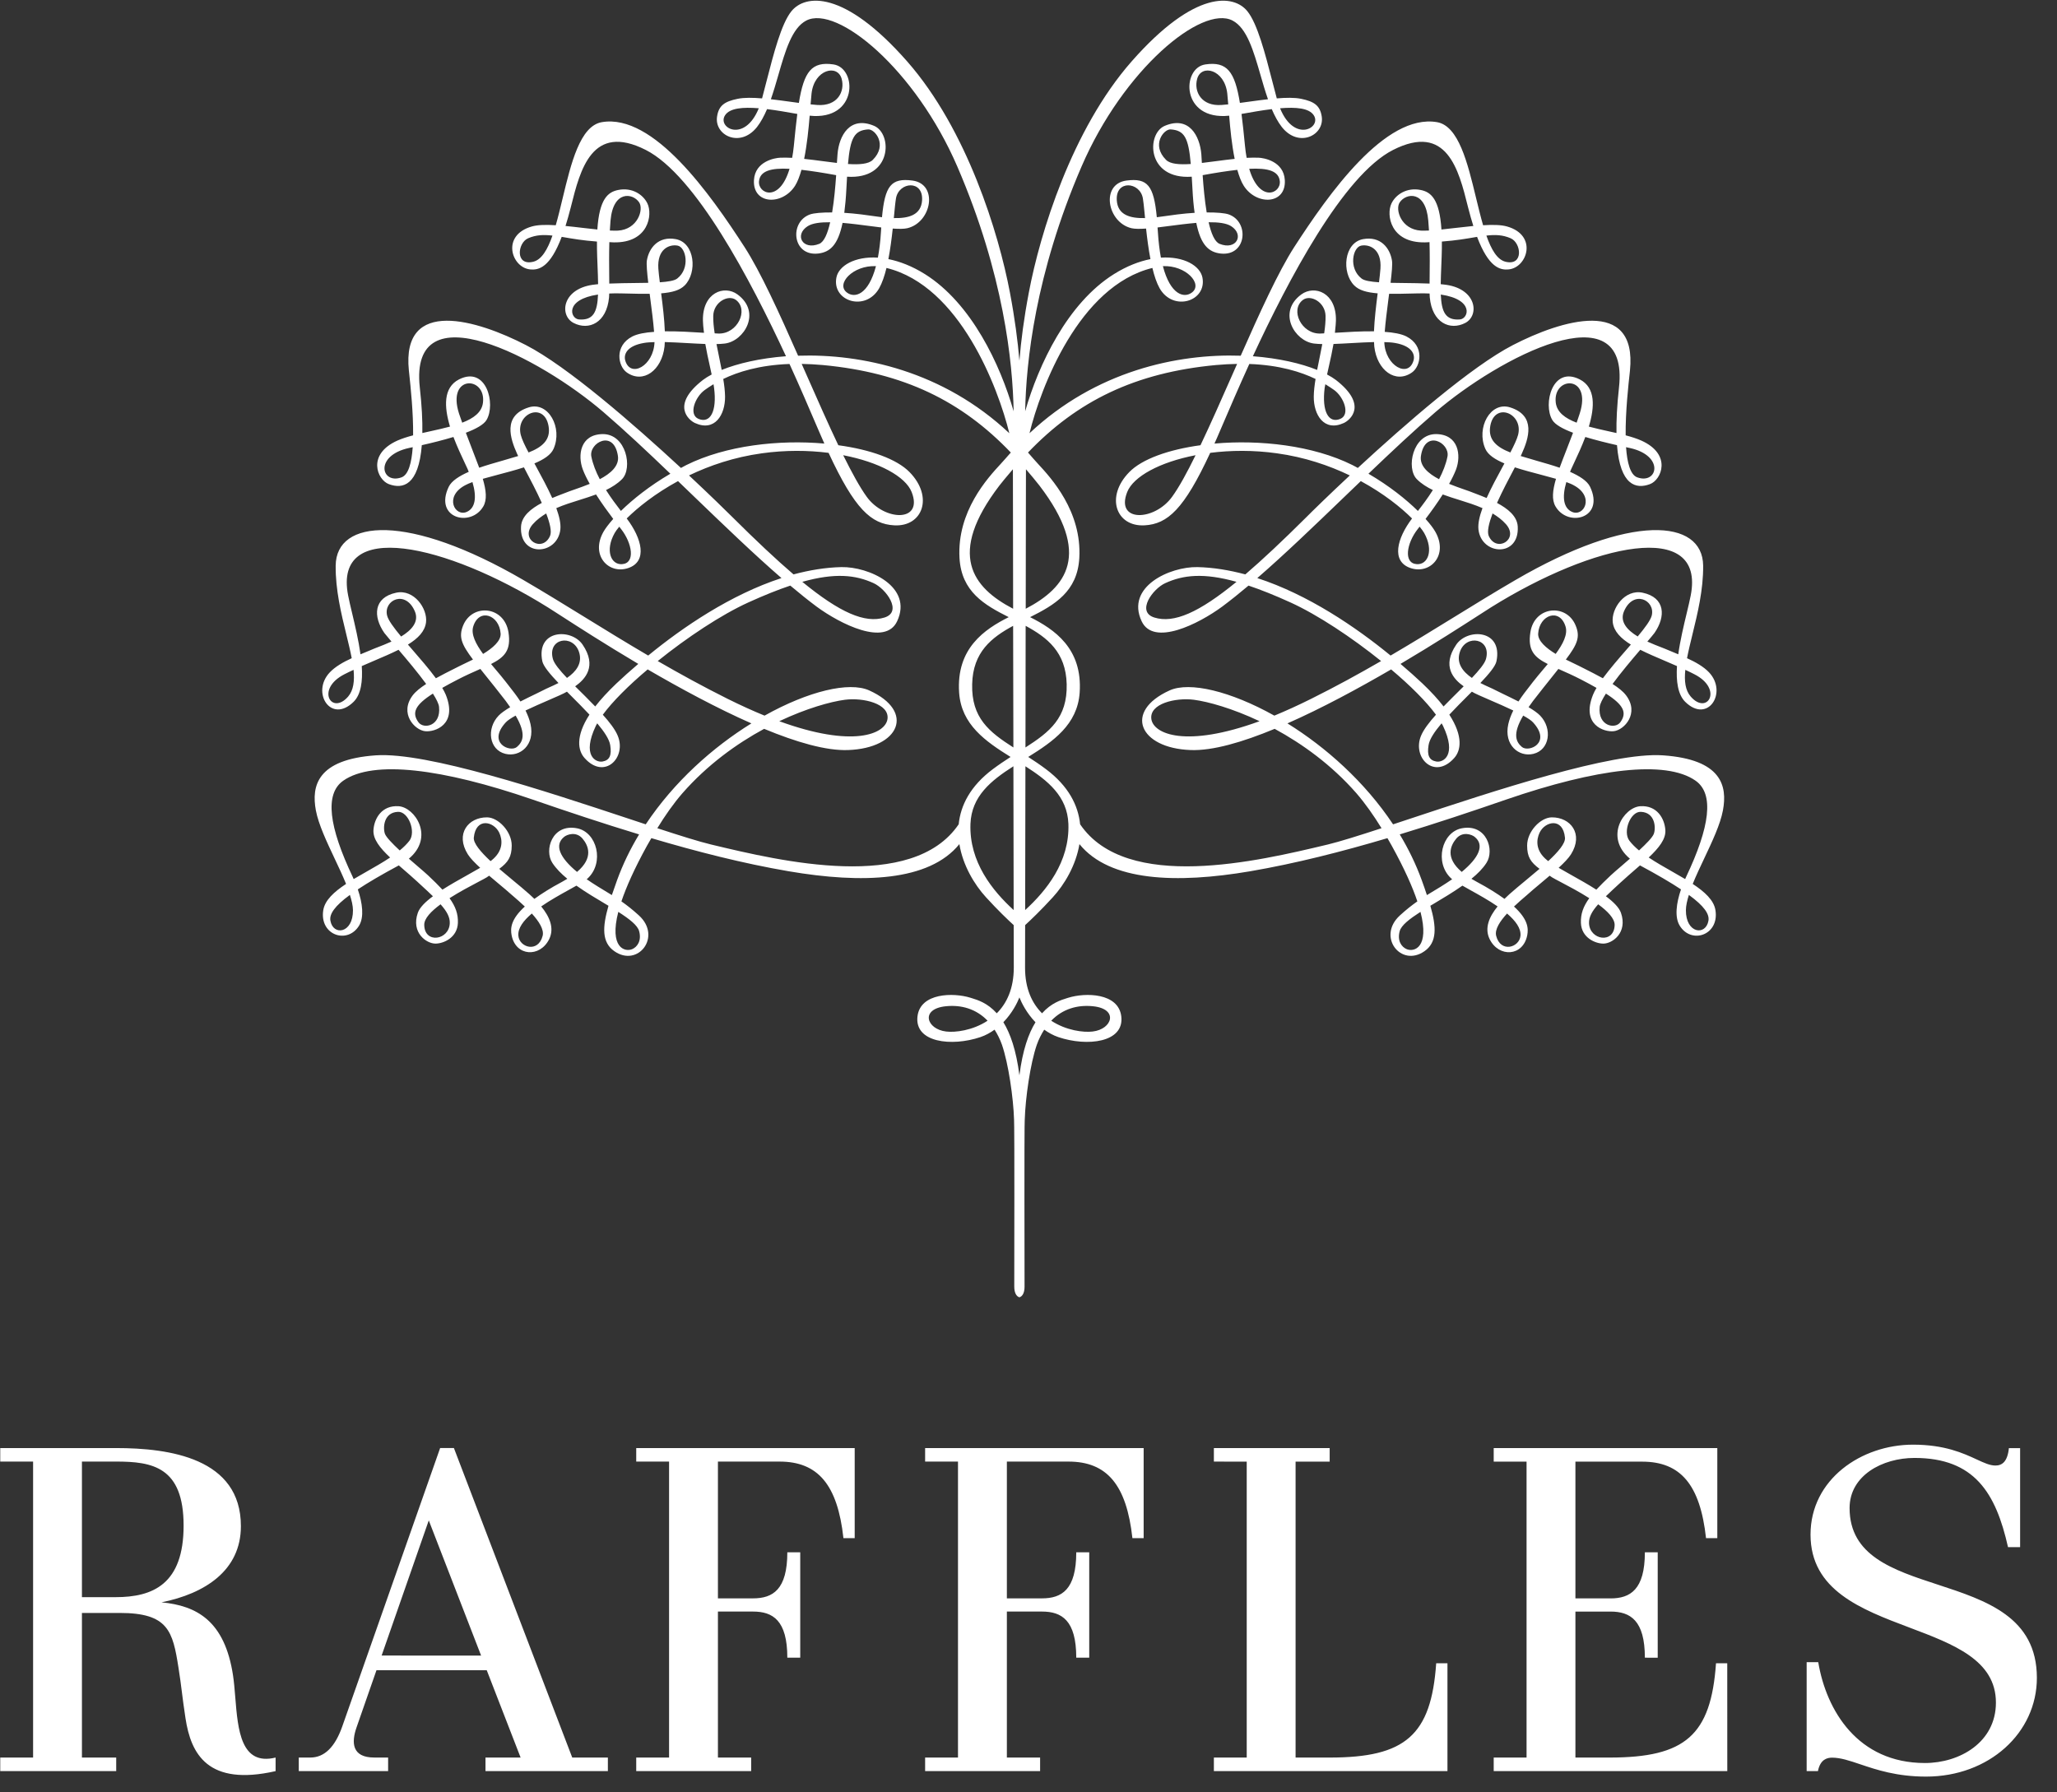 <svg width="101" height="88" viewBox="0 0 101 88" fill="none" xmlns="http://www.w3.org/2000/svg">
<rect x="0" y="0" width="101" height="88" fill="#333333" stroke="none"/>
<path fill-rule="evenodd" clip-rule="evenodd" d="M82.742 43.164C82.756 43.135 82.769 43.101 82.785 43.067C83.958 40.598 84.178 38.979 83.25 38.331C81.777 37.305 78.379 37.74 73.969 39.255C72.269 39.843 70.509 40.43 68.728 40.971C69.156 41.682 69.526 42.438 69.811 43.226C69.903 43.48 69.988 43.72 70.062 43.951L70.23 43.849C70.391 43.751 70.563 43.646 70.755 43.53C70.949 43.409 71.132 43.289 71.303 43.171C71.297 43.166 71.29 43.161 71.283 43.157C71.271 43.149 71.26 43.141 71.253 43.132C70.416 42.353 70.794 40.863 71.768 40.672C72.998 40.43 73.398 41.748 72.984 42.373C72.807 42.647 72.551 42.906 72.249 43.15C72.265 43.159 72.28 43.168 72.296 43.178C72.364 43.218 72.431 43.259 72.508 43.299C73.082 43.605 73.525 43.887 73.871 44.137C73.927 44.08 73.986 44.025 74.046 43.97C74.069 43.948 74.092 43.926 74.115 43.905C74.348 43.698 74.624 43.47 74.91 43.233C75.137 43.045 75.37 42.853 75.592 42.662C75.155 42.336 74.983 42.073 74.983 41.52C74.98 40.83 75.638 40.14 76.192 40.134C77.113 40.126 77.769 40.944 77.135 41.951C77.018 42.136 76.797 42.367 76.531 42.611C76.719 42.722 76.93 42.84 77.151 42.964C77.554 43.189 77.989 43.433 78.381 43.684C78.578 43.474 78.81 43.243 79.088 42.983C79.195 42.882 79.391 42.713 79.624 42.514C79.751 42.404 79.889 42.285 80.029 42.163C78.76 41.103 79.729 39.641 80.538 39.587C81.353 39.534 81.729 40.178 81.77 40.756C81.801 41.202 81.452 41.634 80.953 42.106C81.318 42.349 81.72 42.578 82.117 42.803C82.329 42.924 82.54 43.044 82.742 43.164ZM82.779 44.693C82.771 45.843 83.759 45.96 83.886 45.206C83.941 44.883 83.672 44.487 82.925 43.942C82.841 44.212 82.779 44.472 82.779 44.693ZM80.006 41.283C80.133 41.448 80.293 41.606 80.477 41.759C80.836 41.428 81.141 41.116 81.203 40.944C81.309 40.667 81.283 39.891 80.566 39.863C80.056 39.839 79.666 40.841 80.006 41.283ZM78.022 45.331C78.049 46.163 79.261 46.36 79.28 45.417C79.283 45.099 78.934 44.742 78.472 44.403C78.165 44.748 78.011 45.032 78.022 45.331ZM76.01 42.274C76.014 42.277 76.017 42.279 76.02 42.282C76.511 41.826 76.868 41.407 76.841 41.132C76.743 40.118 75.858 40.326 75.594 40.888C75.433 41.234 75.377 41.77 75.971 42.245C75.983 42.254 75.997 42.264 76.01 42.274ZM73.463 45.952C73.68 46.801 74.604 46.53 74.657 45.947C74.688 45.578 74.408 45.209 73.997 44.856C73.654 45.231 73.382 45.638 73.463 45.952ZM71.505 41.175C71.216 41.521 70.953 42.117 71.772 42.813C72.622 42.111 72.906 41.49 72.403 41.089C72.269 40.98 71.82 40.807 71.505 41.175ZM68.725 45.725C68.597 46.2 68.82 46.502 69.072 46.607C69.437 46.757 70.201 46.53 69.747 44.775C69.211 45.12 68.803 45.432 68.725 45.725ZM56.533 35.314C56.644 36.038 58.21 36.739 61.846 35.413C60.508 34.78 59.321 34.452 58.621 34.36C57.721 34.245 56.419 34.549 56.533 35.314ZM56.676 30.321C57.641 30.623 58.876 30.073 60.713 28.569C59.099 28.117 58.095 28.231 57.219 28.632C56.599 28.912 55.779 30.038 56.676 30.321ZM57.55 24.395C57.897 23.917 58.288 23.198 58.703 22.352C56.951 22.689 55.65 23.394 55.346 24.161C54.752 25.664 56.685 25.591 57.55 24.395ZM65.112 41.487L65.204 41.465C65.783 41.325 66.709 41.035 67.834 40.667C67.453 40.047 67.033 39.45 66.601 38.95C65.375 37.55 63.935 36.518 62.587 35.788C61.004 36.444 59.543 36.87 58.462 36.829C55.934 36.739 55.149 34.931 57.432 33.899C58.415 33.458 60.42 33.937 62.571 35.139C63.127 34.909 63.727 34.639 64.373 34.316C65.598 33.708 66.731 33.084 67.813 32.459C66.376 31.303 64.702 30.191 63.363 29.581C62.585 29.227 61.908 28.957 61.303 28.754C60.858 29.13 60.422 29.478 60.014 29.783C58.838 30.648 56.637 31.747 56.055 30.504C55.261 28.806 57.448 27.818 58.796 27.846C59.581 27.863 60.368 27.997 61.147 28.204C62.005 27.468 62.984 26.546 64.123 25.414C64.444 25.091 65.238 24.314 66.276 23.345C65.258 22.855 64.058 22.446 62.694 22.258C61.547 22.097 60.429 22.108 59.422 22.236C58.138 25.004 57.331 25.732 56.201 25.795C54.804 25.875 54.257 24.397 55.448 23.181C56.072 22.541 57.377 22.075 58.944 21.862C59.439 20.824 59.966 19.63 60.499 18.421C60.58 18.237 60.661 18.053 60.743 17.869C60.413 17.874 60.075 17.891 59.709 17.924C55.72 18.297 52.887 19.699 50.475 22.221C50.491 22.238 50.507 22.256 50.522 22.273C50.598 22.358 50.672 22.442 50.747 22.531C50.798 22.593 50.871 22.672 50.96 22.768C51.617 23.478 53.122 25.108 52.995 27.398C52.901 29.057 51.771 29.704 50.578 30.303C51.758 30.898 53.164 31.829 53.012 34.014C52.901 35.583 51.715 36.402 50.486 37.168C50.772 37.352 51.06 37.545 51.356 37.767C52.47 38.6 52.94 39.549 53.035 40.475C55.311 43.825 61.801 42.277 65.112 41.487ZM50.337 44.188L50.336 44.686C51.36 43.751 52.527 42.331 52.459 40.453C52.407 39.095 51.446 38.327 50.349 37.626C50.344 40.098 50.34 42.418 50.337 44.188ZM50.351 36.702C51.534 35.943 52.414 35.254 52.375 33.595C52.337 32.017 51.418 31.303 50.36 30.73C50.358 32.314 50.356 33.995 50.353 35.656L50.351 36.702ZM50.408 23.08L50.375 23.042C50.373 23.643 50.372 24.542 50.37 25.645C50.369 26.855 50.366 28.311 50.364 29.891C52.37 28.845 53.612 27.212 51.039 23.844C50.83 23.576 50.621 23.33 50.408 23.08ZM54.835 9.833C54.878 10.563 55.501 10.726 56.223 10.708C56.213 10.608 56.204 10.513 56.195 10.422C56.166 10.127 56.142 9.886 56.115 9.734C55.967 8.923 54.772 8.821 54.835 9.833ZM57.256 7.852C57.461 8.056 57.908 8.089 58.468 8.053C58.355 6.758 58.156 6.399 57.477 6.354C57.148 6.333 56.51 7.111 57.256 7.852ZM60.247 5.13C60.267 5.128 60.287 5.126 60.307 5.124C60.304 5.094 60.302 5.064 60.299 5.035C60.285 4.867 60.273 4.714 60.26 4.592C60.129 3.407 58.985 3.133 58.782 3.87C58.609 4.491 58.985 5.229 59.984 5.154C60.068 5.148 60.157 5.139 60.247 5.13ZM60.52 1.01C59.015 0.227 55.164 3.396 53.1 8.187C50.819 13.477 50.383 17.804 50.336 20.195C50.992 17.905 52.412 14.889 54.693 13.461C55.33 13.062 55.937 12.832 56.487 12.723C56.393 12.229 56.324 11.704 56.273 11.223C55.978 11.243 55.73 11.244 55.563 11.207C54.361 10.927 54.029 9.041 55.304 8.866C56.355 8.726 56.653 9.125 56.8 10.666C57.003 10.642 57.204 10.613 57.393 10.586C57.541 10.565 57.681 10.544 57.81 10.529C58.104 10.492 58.388 10.467 58.657 10.45C58.608 10.113 58.573 9.725 58.55 9.27C58.544 9.137 58.536 9.011 58.528 8.89C58.523 8.817 58.519 8.746 58.515 8.676C56.289 8.828 56.282 6.562 57.189 6.18C58.382 5.673 58.91 6.671 58.986 7.568C58.988 7.614 58.992 7.669 58.996 7.73C59.001 7.81 59.007 7.901 59.013 8.001C59.243 7.975 59.482 7.943 59.725 7.911C60.022 7.872 60.325 7.832 60.623 7.801C60.483 7.116 60.406 6.342 60.353 5.68C57.976 5.933 58.005 3.33 59.186 3.163C60.248 3.008 60.631 3.513 60.88 5.053C61.026 5.034 61.175 5.014 61.325 4.993C61.635 4.951 61.951 4.907 62.259 4.873C62.122 4.485 62.003 4.073 61.886 3.667C61.548 2.498 61.224 1.376 60.52 1.01ZM50.054 52.8C50.212 51.562 50.502 50.743 50.843 50.196C50.413 49.749 50.166 49.258 50.054 48.976C49.942 49.258 49.695 49.749 49.266 50.193C49.605 50.743 49.897 51.562 50.054 52.8ZM53.65 50.65C54.617 50.538 54.94 49.539 53.667 49.409C52.909 49.331 52.18 49.535 51.616 50.119C52.349 50.602 53.205 50.705 53.65 50.65ZM46.442 49.409C45.167 49.539 45.491 50.538 46.456 50.65C46.898 50.705 47.758 50.602 48.491 50.119C47.928 49.535 47.196 49.331 46.442 49.409ZM39.847 4.592C39.831 4.735 39.815 4.92 39.8 5.124L39.842 5.128C39.938 5.138 40.035 5.147 40.121 5.154C41.123 5.229 41.497 4.491 41.326 3.87C41.123 3.133 39.98 3.407 39.847 4.592ZM42.63 6.354C41.952 6.399 41.751 6.758 41.636 8.053C42.197 8.089 42.646 8.056 42.853 7.852C43.597 7.111 42.959 6.333 42.63 6.354ZM43.994 9.734C43.96 9.932 43.927 10.282 43.887 10.708C44.609 10.726 45.23 10.563 45.275 9.833C45.336 8.821 44.14 8.923 43.994 9.734ZM43.62 12.723C44.169 12.832 44.778 13.062 45.416 13.461C47.696 14.889 49.117 17.905 49.77 20.195C49.727 17.806 49.289 13.477 47.009 8.187C44.943 3.396 41.093 0.227 39.587 1.01C38.883 1.377 38.557 2.505 38.219 3.678C38.103 4.081 37.985 4.488 37.85 4.873C38.153 4.907 38.463 4.949 38.768 4.991C38.922 5.013 39.075 5.034 39.225 5.053C39.474 3.513 39.857 3.008 40.921 3.163C42.103 3.33 42.131 5.933 39.756 5.68C39.702 6.342 39.623 7.116 39.484 7.801C39.788 7.833 40.097 7.873 40.399 7.913C40.636 7.945 40.87 7.975 41.093 8.001L41.095 7.967C41.106 7.807 41.115 7.669 41.123 7.568C41.195 6.671 41.724 5.673 42.92 6.18C43.825 6.562 43.82 8.828 41.591 8.676C41.586 8.796 41.578 8.922 41.57 9.054C41.566 9.124 41.562 9.196 41.558 9.27C41.535 9.725 41.499 10.113 41.455 10.45C41.717 10.467 42.002 10.492 42.297 10.529C42.431 10.545 42.577 10.566 42.729 10.588C42.915 10.615 43.11 10.643 43.306 10.666C43.451 9.125 43.752 8.726 44.807 8.866C46.081 9.041 45.748 10.927 44.544 11.207C44.38 11.244 44.132 11.243 43.834 11.223C43.783 11.704 43.715 12.229 43.62 12.723ZM49.759 37.626C48.662 38.327 47.702 39.095 47.65 40.453C47.581 42.331 48.746 43.751 49.771 44.686C49.769 42.865 49.764 40.337 49.759 37.626ZM47.734 33.595C47.693 35.254 48.572 35.943 49.758 36.702C49.755 35.175 49.752 33.609 49.748 32.097C49.747 31.636 49.746 31.179 49.745 30.73C48.689 31.303 47.769 32.014 47.734 33.595ZM49.574 23.231C49.405 23.43 49.235 23.63 49.069 23.844C46.497 27.212 47.74 28.845 49.745 29.891C49.741 28.109 49.739 26.484 49.738 25.192C49.737 24.295 49.736 23.558 49.734 23.042C49.681 23.105 49.628 23.168 49.574 23.231ZM44.763 24.161C44.459 23.394 43.156 22.689 41.401 22.352C41.822 23.198 42.212 23.917 42.558 24.395C43.423 25.591 45.353 25.664 44.763 24.161ZM42.889 28.632C42.01 28.231 41.008 28.117 39.393 28.569C41.229 30.073 42.468 30.623 43.432 30.321C44.327 30.038 43.507 28.912 42.889 28.632ZM41.486 34.36C40.786 34.452 39.601 34.78 38.263 35.413C41.897 36.739 43.463 36.038 43.575 35.314C43.689 34.549 42.387 34.245 41.486 34.36ZM34.994 41.486C38.299 42.276 44.794 43.827 47.072 40.475C47.166 39.549 47.637 38.6 48.749 37.767C49.047 37.545 49.336 37.352 49.62 37.168C48.391 36.402 47.203 35.583 47.094 34.014C46.944 31.829 48.347 30.898 49.529 30.303C48.338 29.704 47.206 29.057 47.112 27.398C46.986 25.107 48.49 23.477 49.146 22.767C49.234 22.671 49.307 22.593 49.358 22.531C49.419 22.459 49.481 22.39 49.543 22.321C49.572 22.288 49.602 22.254 49.632 22.221C47.221 19.699 44.387 18.297 40.397 17.924C40.034 17.891 39.691 17.874 39.363 17.869C39.447 18.059 39.531 18.249 39.615 18.439C40.146 19.642 40.67 20.829 41.162 21.862C42.731 22.075 44.035 22.541 44.659 23.181C45.851 24.397 45.301 25.875 43.905 25.795C42.775 25.732 41.969 25.004 40.684 22.236C39.677 22.108 38.561 22.097 37.412 22.258C36.048 22.446 34.849 22.855 33.831 23.345C34.867 24.314 35.661 25.091 35.985 25.414C37.123 26.546 38.103 27.468 38.962 28.204C39.741 27.997 40.527 27.863 41.311 27.846C42.659 27.818 44.845 28.806 44.05 30.504C43.471 31.747 41.267 30.648 40.092 29.783C39.683 29.478 39.251 29.13 38.804 28.754C38.199 28.957 37.524 29.227 36.744 29.581C35.404 30.191 33.731 31.303 32.295 32.459C33.377 33.084 34.51 33.708 35.73 34.316C36.38 34.639 36.977 34.909 37.54 35.139C39.686 33.937 41.692 33.458 42.675 33.899C44.959 34.931 44.173 36.739 41.644 36.829C40.563 36.87 39.103 36.444 37.519 35.788C36.17 36.518 34.734 37.55 33.507 38.95C33.072 39.45 32.654 40.047 32.275 40.667C33.399 41.035 34.323 41.325 34.906 41.465L34.994 41.486ZM30.045 43.943C30.124 43.714 30.205 43.477 30.296 43.226C30.581 42.438 30.95 41.682 31.38 40.971C29.599 40.43 27.837 39.843 26.137 39.255C21.728 37.74 18.331 37.305 16.858 38.331C15.926 38.979 16.149 40.598 17.323 43.067C17.328 43.079 17.333 43.091 17.338 43.103C17.347 43.125 17.355 43.145 17.366 43.164C17.572 43.041 17.786 42.919 18.003 42.797C18.396 42.573 18.795 42.347 19.155 42.106C18.652 41.634 18.308 41.202 18.337 40.756C18.375 40.178 18.754 39.534 19.57 39.587C20.381 39.641 21.343 41.105 20.076 42.163C20.22 42.289 20.362 42.411 20.493 42.523C20.721 42.718 20.913 42.884 21.019 42.983C21.296 43.243 21.529 43.474 21.724 43.684C22.114 43.435 22.545 43.194 22.945 42.97C23.17 42.844 23.385 42.724 23.577 42.611C23.312 42.367 23.088 42.136 22.972 41.951C22.339 40.944 22.994 40.126 23.917 40.134C24.468 40.14 25.128 40.83 25.126 41.52C25.123 42.073 24.952 42.336 24.514 42.662C24.733 42.85 24.962 43.039 25.185 43.224C25.476 43.464 25.756 43.696 25.99 43.905C26.017 43.929 26.044 43.954 26.07 43.979C26.127 44.031 26.184 44.083 26.239 44.137C26.584 43.887 27.024 43.605 27.6 43.299C27.692 43.249 27.776 43.2 27.856 43.15C27.558 42.906 27.302 42.647 27.123 42.373C26.708 41.748 27.106 40.43 28.338 40.672C29.312 40.863 29.69 42.353 28.855 43.132C28.847 43.14 28.837 43.147 28.828 43.154C28.82 43.16 28.812 43.165 28.806 43.171C28.976 43.289 29.157 43.409 29.354 43.53L30.043 43.951L30.045 43.943ZM31.037 46.607C31.287 46.502 31.51 46.2 31.383 45.725C31.307 45.432 30.897 45.12 30.359 44.775C29.908 46.53 30.672 46.757 31.037 46.607ZM27.703 41.089C27.202 41.49 27.483 42.111 28.333 42.813C29.153 42.117 28.891 41.521 28.601 41.175C28.285 40.807 27.838 40.98 27.703 41.089ZM25.452 45.947C25.501 46.53 26.426 46.801 26.644 45.952C26.724 45.638 26.453 45.231 26.113 44.856C25.698 45.209 25.419 45.578 25.452 45.947ZM24.128 42.251C24.131 42.249 24.134 42.247 24.137 42.245C24.728 41.77 24.674 41.234 24.514 40.888C24.247 40.326 23.363 40.118 23.264 41.132C23.241 41.407 23.597 41.826 24.084 42.282C24.1 42.272 24.114 42.261 24.128 42.251ZM20.831 45.417C20.846 46.36 22.059 46.163 22.084 45.331C22.096 45.032 21.939 44.748 21.632 44.403C21.172 44.742 20.823 45.099 20.831 45.417ZM18.901 40.944C18.968 41.116 19.271 41.428 19.626 41.759C19.812 41.606 19.975 41.448 20.102 41.283C20.439 40.841 20.051 39.839 19.543 39.863C18.823 39.891 18.799 40.667 18.901 40.944ZM17.18 43.942C16.433 44.487 16.166 44.883 16.223 45.206C16.35 45.96 17.339 45.843 17.331 44.693C17.329 44.472 17.267 44.212 17.18 43.942ZM29.226 34.689C29.493 34.347 29.831 33.974 30.268 33.558C30.574 33.268 30.939 32.941 31.34 32.599C29.69 31.621 28.288 30.716 27.482 30.195C27.225 30.03 27.029 29.903 26.904 29.825C21.871 26.686 16.354 25.463 17.093 29.236C17.14 29.483 17.212 29.785 17.292 30.12C17.436 30.728 17.606 31.443 17.701 32.128C17.812 32.081 17.922 32.036 18.027 31.993C18.153 31.941 18.273 31.892 18.381 31.845C18.425 31.827 18.485 31.804 18.557 31.776C18.729 31.71 18.969 31.617 19.221 31.502C19.049 31.299 18.921 31.146 18.872 31.081C18.31 30.273 18.334 29.339 19.454 29.103C20.326 28.918 21.002 29.884 20.918 30.561C20.86 31.005 20.526 31.345 20.03 31.651C20.092 31.723 20.155 31.796 20.219 31.869C20.629 32.342 21.066 32.845 21.403 33.304C21.71 33.134 22.04 32.968 22.351 32.812C22.436 32.77 22.519 32.728 22.6 32.687C22.644 32.663 22.718 32.628 22.812 32.584C22.926 32.531 23.069 32.463 23.223 32.385C22.653 31.63 22.512 31.268 22.743 30.706C23.191 29.623 24.753 29.751 24.965 31.038C25.106 31.925 24.78 32.267 24.111 32.605C24.181 32.689 24.252 32.773 24.322 32.857C24.503 33.071 24.68 33.281 24.832 33.477C24.887 33.549 24.947 33.626 25.01 33.706C25.182 33.924 25.376 34.172 25.553 34.445C25.824 34.305 26.098 34.173 26.32 34.066C26.489 33.984 26.629 33.916 26.715 33.871C26.773 33.839 26.861 33.799 26.968 33.751C27.099 33.693 27.258 33.622 27.421 33.537C27 33.095 26.681 32.713 26.628 32.469C26.311 30.909 28.048 30.837 28.605 31.651C29.33 32.717 28.731 33.352 28.241 33.7C28.563 34.017 28.905 34.356 29.226 34.689ZM29.582 37.393C29.93 37.332 30.043 37.092 29.962 36.587C29.915 36.293 29.664 35.922 29.324 35.517L29.32 35.524C29.298 35.561 29.274 35.602 29.258 35.637C28.559 37.103 29.253 37.45 29.582 37.393ZM27.15 32.366C27.215 32.588 27.482 32.913 27.839 33.288C28.275 32.988 28.617 32.571 28.428 32.007C28.128 31.117 26.861 31.341 27.15 32.366ZM24.833 35.471C23.905 36.484 25.051 36.958 25.38 36.678C25.651 36.445 25.872 36.077 25.318 35.137C25.099 35.257 24.925 35.371 24.833 35.471ZM24.581 31.109C24.519 30.189 23.521 29.836 23.236 30.763C23.117 31.146 23.364 31.623 23.72 32.109C24.186 31.827 24.604 31.471 24.581 31.109ZM21.255 34.057C20.383 34.614 20.204 34.997 20.548 35.467C20.807 35.818 21.658 35.649 21.557 34.708C21.543 34.557 21.425 34.324 21.255 34.057ZM20.367 30.012C19.905 28.944 18.83 29.465 19.005 30.216C19.058 30.448 19.335 30.822 19.695 31.255C20.199 30.948 20.593 30.534 20.367 30.012ZM16.918 33.104C15.481 33.832 16.279 35.141 17.093 34.204C17.361 33.89 17.412 33.44 17.361 32.891C17.208 32.96 17.064 33.029 16.918 33.104ZM29.756 24.063C30.002 24.453 30.264 24.799 30.487 25.088C31.069 24.52 31.896 23.857 32.915 23.261C31.787 22.178 30.672 21.131 29.626 20.232C26.528 17.568 20.081 14.165 20.612 19.022C20.712 19.917 20.749 20.654 20.737 21.263C20.869 21.233 21.002 21.204 21.136 21.174C21.46 21.102 21.788 21.03 22.095 20.947C21.809 19.992 21.751 19.032 22.539 18.629C23.885 17.948 24.354 19.843 23.889 20.622C23.754 20.85 23.366 21.063 22.874 21.249C22.995 21.577 23.116 21.887 23.229 22.179C23.338 22.459 23.44 22.721 23.53 22.967C23.888 22.843 24.242 22.742 24.508 22.666C24.567 22.649 24.622 22.634 24.672 22.619C24.799 22.58 24.927 22.543 25.055 22.506C25.184 22.469 25.314 22.431 25.442 22.392C25.434 22.373 25.424 22.354 25.416 22.337C25.409 22.323 25.402 22.311 25.397 22.299C25.051 21.534 24.672 20.408 25.961 20.003C26.93 19.699 27.637 21.008 27.18 22.039C27.052 22.333 26.698 22.564 26.24 22.755C26.264 22.799 26.288 22.844 26.312 22.888C26.585 23.39 26.881 23.934 27.115 24.454C27.31 24.372 27.497 24.3 27.655 24.24C27.698 24.224 27.738 24.208 27.776 24.194C27.884 24.149 28.031 24.098 28.2 24.039C28.426 23.96 28.691 23.868 28.956 23.759C28.819 23.514 28.699 23.273 28.616 23.052C28.354 22.357 28.486 21.334 29.587 21.315C30.753 21.302 31.076 22.994 30.541 23.528C30.312 23.759 30.041 23.923 29.756 24.063ZM30.182 26.17C29.703 27.017 29.991 27.739 30.543 27.701C31.209 27.657 31.041 26.675 30.499 25.981C30.472 25.947 30.435 25.901 30.406 25.862C30.304 25.983 30.227 26.09 30.182 26.17ZM30.34 22.386C30.139 21.06 28.905 21.747 29.035 22.416C29.11 22.794 29.262 23.172 29.45 23.53C29.986 23.248 30.413 22.876 30.34 22.386ZM26.164 25.737C25.498 26.488 26.638 27.16 27.007 26.315C27.099 26.101 27.003 25.693 26.818 25.211C26.585 25.355 26.359 25.517 26.164 25.737ZM26.933 20.913C26.715 19.706 25.296 20.306 25.572 21.361C25.627 21.573 25.768 21.872 25.953 22.218C26.595 21.966 27.061 21.612 26.933 20.913ZM22.831 23.831C21.786 24.395 22.347 25.406 22.932 25.129C23.326 24.945 23.424 24.437 23.198 23.671C23.058 23.724 22.932 23.773 22.831 23.831ZM23.714 19.772C23.872 18.458 21.924 18.392 22.538 20.306C22.553 20.35 22.568 20.393 22.583 20.435C22.622 20.543 22.659 20.648 22.695 20.755C23.252 20.541 23.656 20.249 23.714 19.772ZM20.089 21.995C18.354 22.373 18.72 23.797 19.712 23.44C20.058 23.318 20.211 22.72 20.265 21.958C20.203 21.968 20.147 21.981 20.089 21.995ZM29.95 11.221C29.948 11.254 29.946 11.287 29.944 11.32C30.087 11.325 30.225 11.329 30.34 11.324C31.316 11.266 31.616 10.282 31.383 9.936C31.072 9.476 30.109 9.331 29.977 10.831C29.965 10.96 29.958 11.09 29.95 11.221ZM35.316 17.57C35.356 17.768 35.397 17.967 35.435 18.164C36.225 17.845 37.315 17.59 38.592 17.492C36.852 13.742 34.156 8.609 31.709 7.363C29.068 6.024 28.491 8.325 28.039 10.128C28.033 10.151 28.028 10.173 28.022 10.195C27.936 10.53 27.851 10.83 27.767 11.096C28.049 11.123 28.336 11.156 28.617 11.19C28.862 11.218 29.103 11.246 29.33 11.269C29.428 9.764 29.852 9.433 30.34 9.331C31.037 9.184 31.584 9.558 31.791 9.995C32.051 10.54 31.846 11.932 30.139 11.901C30.086 11.901 30.042 11.898 29.997 11.894C29.972 11.893 29.947 11.891 29.919 11.889C29.902 12.514 29.908 13.103 29.913 13.586C29.914 13.705 29.915 13.818 29.916 13.924C30.346 13.906 30.792 13.901 31.216 13.896C31.428 13.893 31.634 13.891 31.83 13.887C31.77 13.381 31.735 12.963 31.761 12.795C31.863 12.173 32.326 11.583 33.181 11.742C34.122 11.917 34.247 13.385 33.618 14.015C33.38 14.252 33.013 14.359 32.463 14.404C32.542 15.011 32.623 15.685 32.644 16.268C33.282 16.261 33.964 16.303 34.543 16.34L34.567 16.341C34.563 16.307 34.559 16.273 34.555 16.24C34.536 16.08 34.517 15.921 34.514 15.743C34.486 14.37 35.556 13.98 36.209 14.455C37.405 15.331 36.542 16.753 35.586 16.869C35.468 16.883 35.33 16.892 35.18 16.895C35.223 17.116 35.269 17.343 35.316 17.57ZM36.139 14.73C35.76 14.444 35.037 14.831 35.021 15.51C35.014 15.768 35.044 16.058 35.091 16.368L35.107 16.369C35.166 16.373 35.231 16.378 35.282 16.378C36.209 16.402 36.775 15.218 36.139 14.73ZM34.602 19.151C34.139 19.482 33.789 20.351 34.297 20.568C34.873 20.807 35.209 20.203 35.062 19.05C35.059 19.009 35.051 18.969 35.044 18.929C35.039 18.909 35.035 18.888 35.032 18.867C34.859 18.972 34.714 19.07 34.602 19.151ZM33.266 12.059C32.847 11.986 32.262 12.241 32.325 13.185C32.338 13.368 32.365 13.604 32.398 13.861C32.797 13.834 33.116 13.785 33.253 13.676C33.903 13.173 33.686 12.13 33.266 12.059ZM31.615 16.84C30.772 16.984 30.614 17.407 30.701 17.706C30.956 18.577 32.097 17.966 32.137 16.798C31.946 16.804 31.763 16.813 31.615 16.84ZM28.427 15.685C27.998 15.651 27.704 14.707 29.363 14.463C29.33 15.317 29.133 15.74 28.427 15.685ZM25.931 11.699C25.409 11.922 25.284 13.068 26.179 12.853C26.594 12.755 26.886 12.253 27.126 11.568C26.691 11.518 26.327 11.529 25.931 11.699ZM41.588 14.367C41.019 13.95 41.881 13.014 43.01 13.069C42.639 14.475 41.971 14.654 41.588 14.367ZM39.658 11.106C38.996 11.528 39.398 12.306 40.227 11.973C40.466 11.874 40.639 11.459 40.762 10.913C40.294 10.908 39.894 10.955 39.658 11.106ZM37.268 8.897C37.318 8.397 37.847 8.24 38.767 8.289C38.265 9.976 37.203 9.506 37.268 8.897ZM35.602 5.659C35.833 5.305 36.47 5.253 37.257 5.316C36.554 7.041 35.198 6.273 35.602 5.659ZM64.506 5.659C64.909 6.273 63.553 7.041 62.852 5.316C63.639 5.253 64.273 5.305 64.506 5.659ZM62.839 8.897C62.904 9.506 61.84 9.976 61.337 8.289C62.262 8.241 62.788 8.395 62.839 8.897ZM59.882 11.973C60.707 12.306 61.109 11.528 60.451 11.106C60.213 10.955 59.816 10.908 59.344 10.913C59.469 11.459 59.64 11.874 59.882 11.973ZM58.519 14.367C58.134 14.654 57.467 14.475 57.099 13.069C58.223 13.014 59.087 13.95 58.519 14.367ZM69.769 11.324C69.884 11.329 70.019 11.325 70.163 11.32C70.16 11.282 70.158 11.245 70.156 11.207C70.149 11.081 70.141 10.956 70.129 10.831C70.001 9.331 69.037 9.476 68.727 9.936C68.492 10.282 68.792 11.266 69.769 11.324ZM72.073 10.14C71.623 8.336 71.045 6.021 68.399 7.363C65.952 8.609 63.255 13.742 61.517 17.492C62.792 17.59 63.885 17.845 64.672 18.164C64.709 17.973 64.748 17.78 64.788 17.588C64.835 17.355 64.883 17.122 64.925 16.895C64.778 16.892 64.643 16.883 64.521 16.869C63.565 16.753 62.702 15.331 63.899 14.455C64.553 13.98 65.622 14.37 65.595 15.743C65.591 15.893 65.576 16.03 65.562 16.165C65.556 16.224 65.55 16.282 65.545 16.341L65.559 16.34C66.138 16.304 66.825 16.261 67.463 16.268C67.487 15.685 67.566 15.011 67.644 14.404C67.093 14.359 66.729 14.252 66.493 14.015C65.862 13.385 65.985 11.917 66.927 11.742C67.782 11.583 68.247 12.173 68.347 12.795C68.377 12.963 68.338 13.381 68.277 13.887C68.473 13.891 68.68 13.893 68.892 13.896C69.317 13.901 69.763 13.906 70.193 13.924C70.194 13.83 70.195 13.731 70.196 13.626C70.201 13.136 70.208 12.531 70.19 11.889C70.162 11.891 70.136 11.893 70.11 11.895C70.065 11.898 70.022 11.901 69.971 11.901C68.261 11.932 68.059 10.54 68.32 9.995C68.525 9.558 69.073 9.184 69.769 9.331C70.255 9.433 70.68 9.764 70.776 11.269C71.005 11.246 71.247 11.218 71.493 11.189C71.774 11.156 72.061 11.123 72.342 11.096C72.258 10.83 72.172 10.53 72.087 10.195L72.073 10.14ZM69.404 17.706C69.494 17.407 69.332 16.984 68.492 16.84C68.344 16.813 68.161 16.804 67.97 16.798C68.009 17.966 69.151 18.577 69.404 17.706ZM67.71 13.861C67.742 13.604 67.768 13.368 67.781 13.185C67.846 12.241 67.26 11.986 66.842 12.059C66.419 12.13 66.202 13.173 66.853 13.676C66.991 13.785 67.309 13.834 67.71 13.861ZM63.97 14.73C63.335 15.218 63.898 16.402 64.826 16.378C64.881 16.378 64.953 16.372 65.018 16.368C65.064 16.058 65.091 15.768 65.086 15.51C65.068 14.831 64.345 14.444 63.97 14.73ZM65.81 20.568C66.319 20.351 65.97 19.482 65.508 19.151C65.391 19.069 65.249 18.972 65.076 18.867C65.072 18.891 65.066 18.916 65.061 18.94C65.053 18.976 65.046 19.013 65.041 19.05C64.898 20.203 65.233 20.807 65.81 20.568ZM73.927 12.853C74.825 13.068 74.697 11.922 74.174 11.699C73.776 11.529 73.416 11.518 72.982 11.568C73.223 12.253 73.513 12.755 73.927 12.853ZM71.682 15.685C70.977 15.74 70.779 15.317 70.744 14.463C72.404 14.707 72.108 15.651 71.682 15.685ZM79.494 19.022C80.027 14.165 73.58 17.568 70.484 20.232C69.438 21.131 68.325 22.178 67.192 23.261C68.214 23.857 69.041 24.52 69.62 25.089C69.846 24.801 70.108 24.453 70.354 24.063C70.069 23.923 69.796 23.759 69.567 23.528C69.034 22.994 69.355 21.302 70.522 21.315C71.621 21.334 71.753 22.357 71.493 23.052C71.408 23.273 71.289 23.514 71.152 23.759C71.416 23.867 71.681 23.959 71.906 24.038C72.077 24.097 72.225 24.148 72.334 24.194C72.376 24.21 72.42 24.227 72.468 24.245C72.622 24.304 72.804 24.374 72.994 24.454C73.223 23.942 73.515 23.405 73.784 22.91C73.812 22.858 73.84 22.806 73.868 22.755C73.412 22.564 73.059 22.333 72.931 22.039C72.472 21.008 73.179 19.699 74.146 20.003C75.436 20.408 75.06 21.534 74.711 22.299C74.698 22.327 74.684 22.359 74.668 22.392C74.79 22.43 74.915 22.466 75.039 22.502C75.172 22.54 75.305 22.579 75.434 22.619C75.481 22.633 75.533 22.648 75.589 22.664C75.856 22.74 76.214 22.841 76.579 22.967C76.677 22.698 76.79 22.409 76.91 22.1C77.015 21.831 77.126 21.548 77.237 21.249C76.74 21.063 76.353 20.85 76.219 20.622C75.754 19.843 76.222 17.948 77.566 18.629C78.356 19.032 78.301 19.992 78.013 20.947C78.329 21.032 78.662 21.106 78.993 21.179C79.119 21.207 79.245 21.235 79.37 21.263C79.359 20.654 79.396 19.917 79.494 19.022ZM77.484 20.548C77.512 20.469 77.54 20.389 77.565 20.306C78.182 18.392 76.233 18.458 76.389 19.772C76.449 20.249 76.855 20.541 77.413 20.755C77.435 20.686 77.459 20.617 77.484 20.548ZM77.175 25.129C77.762 25.406 78.32 24.395 77.276 23.831C77.175 23.773 77.049 23.724 76.908 23.671C76.683 24.437 76.78 24.945 77.175 25.129ZM74.159 22.218C74.339 21.872 74.48 21.573 74.537 21.361C74.815 20.306 73.39 19.706 73.174 20.913C73.049 21.612 73.515 21.966 74.159 22.218ZM73.098 26.315C73.473 27.16 74.609 26.488 73.942 25.737C73.747 25.517 73.523 25.355 73.286 25.211C73.105 25.693 73.008 26.101 73.098 26.315ZM70.658 23.53C70.844 23.172 70.999 22.794 71.072 22.416C71.202 21.747 69.971 21.06 69.769 22.386C69.694 22.876 70.121 23.248 70.658 23.53ZM69.609 25.981C69.066 26.675 68.898 27.657 69.564 27.701C70.118 27.739 70.404 27.017 69.927 26.17C69.881 26.09 69.805 25.983 69.704 25.859C69.671 25.901 69.635 25.947 69.609 25.981ZM80.393 23.44C81.391 23.797 81.753 22.373 80.015 21.995C79.959 21.981 79.9 21.968 79.84 21.958C79.894 22.72 80.048 23.318 80.393 23.44ZM83.016 29.236C83.749 25.463 78.233 26.686 73.205 29.825C73.082 29.902 72.889 30.026 72.638 30.189C71.833 30.708 70.424 31.617 68.766 32.599C69.168 32.941 69.534 33.268 69.841 33.558C70.278 33.974 70.618 34.347 70.88 34.689C71.138 34.424 71.409 34.156 71.668 33.898C71.736 33.831 71.802 33.765 71.867 33.7C71.375 33.352 70.779 32.717 71.504 31.651C72.059 30.837 73.798 30.909 73.477 32.469C73.428 32.713 73.107 33.095 72.687 33.537C72.848 33.62 73.004 33.691 73.133 33.749C73.243 33.798 73.333 33.838 73.391 33.871C73.479 33.917 73.624 33.987 73.8 34.072C74.021 34.178 74.29 34.308 74.558 34.445C74.739 34.163 74.938 33.909 75.113 33.686C75.17 33.613 75.224 33.543 75.274 33.477C75.424 33.285 75.597 33.08 75.773 32.87C75.847 32.782 75.921 32.694 75.996 32.605C75.325 32.267 75.003 31.925 75.144 31.038C75.348 29.751 76.913 29.623 77.362 30.706C77.6 31.268 77.456 31.63 76.884 32.385C77.04 32.464 77.184 32.532 77.299 32.586C77.391 32.629 77.463 32.663 77.507 32.687C77.596 32.732 77.688 32.779 77.781 32.825C78.084 32.978 78.403 33.139 78.702 33.304C79.047 32.836 79.493 32.322 79.911 31.842C79.967 31.778 80.022 31.714 80.076 31.651C79.581 31.345 79.245 31.005 79.188 30.561C79.105 29.884 79.78 28.918 80.653 29.103C81.772 29.339 81.798 30.273 81.235 31.081C81.187 31.146 81.059 31.299 80.886 31.502C81.135 31.616 81.374 31.708 81.546 31.775C81.619 31.803 81.68 31.826 81.725 31.845C81.823 31.887 81.929 31.931 82.04 31.976C82.157 32.025 82.279 32.075 82.404 32.128C82.499 31.439 82.672 30.721 82.818 30.111C82.897 29.779 82.969 29.48 83.016 29.236ZM83.016 34.204C83.83 35.141 84.628 33.832 83.188 33.104C83.059 33.036 82.925 32.973 82.792 32.911L82.75 32.891C82.694 33.44 82.745 33.89 83.016 34.204ZM79.741 30.012C79.514 30.534 79.91 30.948 80.412 31.252C80.773 30.822 81.048 30.448 81.104 30.216C81.277 29.465 80.203 28.944 79.741 30.012ZM78.546 34.708C78.448 35.649 79.299 35.818 79.557 35.467C79.9 34.997 79.723 34.614 78.852 34.057C78.682 34.324 78.562 34.557 78.546 34.708ZM75.525 31.109C75.501 31.471 75.922 31.827 76.385 32.109C76.742 31.623 76.988 31.146 76.869 30.763C76.584 29.836 75.584 30.189 75.525 31.109ZM74.727 36.678C75.059 36.958 76.201 36.484 75.274 35.471C75.185 35.371 75.007 35.257 74.79 35.137C74.236 36.077 74.455 36.445 74.727 36.678ZM72.96 32.366C73.247 31.341 71.981 31.117 71.682 32.007C71.491 32.571 71.836 32.988 72.27 33.288C72.626 32.913 72.894 32.588 72.96 32.366ZM70.144 36.587C70.062 37.092 70.175 37.332 70.526 37.393C70.854 37.45 71.55 37.103 70.851 35.637C70.831 35.599 70.805 35.556 70.783 35.517C70.441 35.922 70.189 36.293 70.144 36.587ZM69.215 40.208C73.367 38.831 79.143 36.917 81.652 37.089C84.541 37.289 84.821 38.592 84.597 39.792C84.467 40.483 84.069 41.325 83.678 42.152C83.475 42.581 83.274 43.006 83.114 43.403C83.706 43.793 84.158 44.205 84.231 44.701C84.419 45.924 83.037 46.381 82.473 45.449C82.219 45.032 82.307 44.346 82.538 43.671C82.033 43.335 81.375 42.95 80.524 42.493C80.453 42.555 80.38 42.618 80.307 42.682C80.083 42.876 79.85 43.079 79.614 43.295L79.556 43.347C79.284 43.598 79.052 43.811 78.85 44.008C79.217 44.281 79.499 44.56 79.59 44.822C79.928 45.796 79.171 46.333 78.725 46.333C78.329 46.333 77.651 46.043 77.624 45.319C77.607 44.874 77.742 44.506 78.034 44.103C77.539 43.787 76.999 43.503 76.625 43.307C76.433 43.206 76.285 43.128 76.209 43.081C76.168 43.052 76.129 43.027 76.089 42.998C75.936 43.13 75.78 43.26 75.63 43.386C75.385 43.591 75.157 43.781 74.988 43.936C74.963 43.957 74.934 43.982 74.902 44.01C74.758 44.133 74.55 44.311 74.338 44.513C75.028 45.142 75.054 45.583 74.988 45.926C74.783 46.968 73.594 47.026 73.144 46.117C72.877 45.574 73.12 45.011 73.533 44.508C73.109 44.214 72.629 43.947 72.216 43.718C72.069 43.636 71.931 43.559 71.806 43.487C71.352 43.808 70.852 44.105 70.388 44.382C70.335 44.413 70.283 44.444 70.231 44.475C70.532 45.517 70.566 46.273 69.943 46.706C68.784 47.517 67.595 45.987 68.739 44.947C69.058 44.656 69.326 44.447 69.593 44.26C69.358 43.557 68.964 42.666 68.339 41.533C68.27 41.406 68.198 41.279 68.124 41.155C65.892 41.817 63.627 42.396 61.392 42.78C57.765 43.398 54.487 43.282 53.001 41.448C52.829 42.493 52.262 43.44 51.689 44.063C51.099 44.708 50.61 45.173 50.335 45.425C50.331 46.711 50.331 47.503 50.331 47.503C50.327 48.55 50.679 49.27 51.165 49.755C51.615 49.25 52.096 49.102 52.4 49.008C52.421 49.002 52.441 48.996 52.46 48.99C53.287 48.733 54.91 48.744 55.055 49.899C55.218 51.197 53.374 51.4 51.967 50.925C51.703 50.835 51.477 50.704 51.272 50.559C51.136 50.775 51.009 51.014 50.908 51.3C50.588 52.225 50.348 53.911 50.316 54.982L50.315 54.995C50.306 55.3 50.293 55.702 50.306 63.174C50.309 63.531 50.166 63.669 50.054 63.699C49.941 63.669 49.8 63.531 49.801 63.174C49.813 55.703 49.8 55.3 49.791 54.995L49.791 54.982C49.758 53.911 49.516 52.225 49.197 51.3C49.096 51.014 48.971 50.775 48.834 50.559C48.629 50.704 48.406 50.835 48.137 50.925C46.732 51.4 44.888 51.197 45.05 49.899C45.195 48.744 46.818 48.733 47.645 48.99C47.663 48.995 47.681 49.001 47.7 49.007C48.006 49.1 48.485 49.247 48.942 49.755C49.428 49.27 49.778 48.55 49.778 47.503C49.778 47.503 49.774 46.711 49.773 45.425C49.497 45.173 49.007 44.708 48.418 44.063C47.846 43.44 47.276 42.493 47.106 41.448C45.621 43.282 42.34 43.398 38.72 42.78C36.478 42.396 34.216 41.817 31.983 41.155L31.958 41.197C31.894 41.307 31.828 41.42 31.765 41.533C31.141 42.666 30.749 43.557 30.512 44.26C30.78 44.447 31.048 44.656 31.368 44.947C32.515 45.987 31.325 47.517 30.165 46.706C29.54 46.273 29.578 45.517 29.877 44.475C29.839 44.453 29.802 44.431 29.765 44.409C29.286 44.125 28.77 43.818 28.303 43.487C28.19 43.552 28.066 43.621 27.934 43.693C27.51 43.928 27.013 44.203 26.574 44.508C26.985 45.011 27.231 45.574 26.964 46.117C26.513 47.026 25.325 46.968 25.121 45.926C25.055 45.583 25.078 45.142 25.769 44.513C25.57 44.324 25.375 44.155 25.234 44.033C25.191 43.996 25.153 43.963 25.121 43.936C24.958 43.788 24.741 43.607 24.508 43.412C24.348 43.279 24.18 43.139 24.017 42.998C23.975 43.027 23.938 43.052 23.896 43.081C23.82 43.128 23.672 43.206 23.481 43.306C23.107 43.503 22.567 43.787 22.072 44.103C22.363 44.506 22.5 44.874 22.483 45.319C22.454 46.043 21.778 46.333 21.381 46.333C20.935 46.333 20.178 45.796 20.515 44.822C20.605 44.56 20.888 44.281 21.257 44.008C21.078 43.834 20.875 43.647 20.642 43.433C20.594 43.388 20.544 43.342 20.493 43.295C20.257 43.078 20.024 42.876 19.799 42.681C19.726 42.618 19.653 42.555 19.582 42.493C18.731 42.95 18.073 43.335 17.569 43.671C17.799 44.346 17.885 45.032 17.632 45.449C17.066 46.381 15.686 45.924 15.871 44.701C15.947 44.205 16.401 43.793 16.992 43.403C16.831 43.006 16.631 42.581 16.428 42.152C16.038 41.325 15.64 40.483 15.509 39.792C15.287 38.592 15.566 37.289 18.453 37.089C20.966 36.917 26.76 38.838 30.912 40.214C31.184 40.305 31.449 40.392 31.706 40.477C33.1 38.379 35.011 36.686 36.894 35.52C35.197 34.773 33.405 33.802 31.801 32.87C30.862 33.66 30.071 34.452 29.599 35.094C29.934 35.466 30.207 35.822 30.331 36.126C30.781 37.2 29.675 38.316 28.701 37.219C28.382 36.862 28.243 36.172 28.943 35.09C28.66 34.787 28.35 34.477 28.05 34.176C27.978 34.104 27.907 34.033 27.837 33.963C27.689 34.054 27.34 34.205 26.928 34.383C26.571 34.538 26.166 34.713 25.804 34.887C25.908 35.102 25.997 35.322 26.049 35.556C26.278 36.588 25.524 37.187 24.818 37.016C24.013 36.822 23.872 35.775 24.482 35.14C24.608 35.006 24.816 34.867 25.05 34.724C24.981 34.623 24.916 34.53 24.831 34.417C24.434 33.904 24.097 33.483 23.812 33.13C23.733 33.03 23.657 32.936 23.585 32.846C23.558 32.859 23.529 32.871 23.501 32.884C23.2 33.017 22.859 33.168 22.483 33.363C22.191 33.513 21.942 33.647 21.715 33.777C21.783 33.894 21.846 34.009 21.889 34.114C22.48 35.589 21.342 35.956 20.874 35.904C20.352 35.848 19.597 35.024 20.265 34.142C20.41 33.952 20.646 33.765 20.925 33.584C20.52 33.029 19.992 32.4 19.569 31.906C19.21 32.086 18.804 32.259 18.379 32.44C18.177 32.526 17.971 32.614 17.763 32.706C17.813 33.448 17.728 34.097 17.363 34.46C16.248 35.556 15.262 34 16.192 33.016C16.456 32.736 16.856 32.507 17.27 32.319C17.201 31.959 17.106 31.57 17.006 31.16C16.754 30.129 16.469 28.961 16.482 27.773C16.506 25.476 20.051 25.191 25.702 28.482C26.68 29.052 27.657 29.654 28.663 30.273C29.68 30.9 30.726 31.543 31.827 32.189C33.536 30.788 35.877 29.198 38.371 28.385C37.021 27.216 35.55 25.798 34.074 24.377C33.813 24.125 33.552 23.873 33.291 23.623C32.162 24.238 31.308 24.925 30.772 25.457C31.516 26.437 31.805 27.559 30.859 27.889C29.886 28.227 28.978 27.268 29.63 26.113C29.722 25.95 29.886 25.732 30.11 25.48C29.851 25.137 29.544 24.716 29.266 24.279C29.002 24.378 28.729 24.463 28.455 24.549C28.069 24.669 27.682 24.791 27.315 24.95C27.46 25.347 27.544 25.71 27.514 25.997C27.375 27.266 25.497 27.385 25.583 25.852C25.612 25.339 26.081 24.971 26.603 24.694C26.345 24.122 26.021 23.508 25.765 23.023C25.752 22.998 25.738 22.973 25.725 22.948C25.318 23.081 24.873 23.198 24.447 23.31C24.189 23.378 23.938 23.444 23.706 23.511C23.872 24.079 23.923 24.537 23.729 24.869C23.121 25.91 21.295 25.452 22.033 23.902C22.176 23.606 22.566 23.366 23.015 23.168C23.003 23.141 22.993 23.116 22.983 23.09C22.977 23.072 22.97 23.055 22.963 23.036C22.923 22.948 22.874 22.845 22.82 22.73C22.659 22.387 22.446 21.936 22.264 21.457C21.75 21.612 21.199 21.75 20.711 21.859C20.554 23.84 19.777 24.028 19.093 23.772C18.52 23.561 18.002 22.314 19.509 21.635C19.737 21.534 20.001 21.45 20.284 21.376C20.297 20.273 20.163 19.011 20.092 18.343C20.086 18.29 20.081 18.241 20.076 18.195C19.701 14.558 23.462 15.726 25.817 16.941C27.862 17.992 31.125 20.84 33.435 22.977C33.476 22.956 33.516 22.934 33.557 22.911C33.603 22.885 33.651 22.859 33.702 22.834C35.642 21.87 38.248 21.583 40.476 21.78C40.394 21.596 40.311 21.408 40.226 21.208C40.165 21.067 40.091 20.894 40.004 20.693C39.715 20.017 39.289 19.022 38.765 17.872C37.275 17.927 36.227 18.263 35.512 18.608C35.563 18.912 35.597 19.206 35.601 19.47C35.611 20.369 35.094 21.216 34.121 20.77C33.823 20.632 32.922 19.894 34.513 18.658C34.632 18.568 34.778 18.476 34.943 18.388C34.911 18.232 34.876 18.074 34.84 17.914C34.768 17.588 34.693 17.25 34.631 16.89C34.346 16.881 34.043 16.863 33.736 16.846C33.364 16.825 32.989 16.804 32.641 16.796C32.64 16.818 32.639 16.841 32.638 16.863C32.637 16.915 32.635 16.967 32.629 17.012C32.498 18.18 31.584 18.861 30.772 18.286C30.343 17.979 30.152 16.985 31.048 16.521C31.306 16.391 31.686 16.324 32.116 16.295C32.08 15.82 31.999 15.197 31.921 14.6C31.914 14.541 31.906 14.483 31.899 14.425C31.542 14.432 31.136 14.422 30.657 14.41C30.6 14.408 30.543 14.407 30.485 14.406C30.276 14.401 30.088 14.404 29.913 14.412C29.911 14.482 29.909 14.551 29.905 14.601C29.788 15.858 28.907 16.242 28.164 15.858C27.439 15.483 27.6 14.125 29.237 13.968C29.278 13.964 29.325 13.96 29.367 13.954C29.364 13.676 29.352 13.364 29.338 13.021C29.333 12.888 29.327 12.751 29.322 12.609C29.311 12.336 29.311 12.092 29.311 11.861C28.624 11.81 28.1 11.72 27.662 11.644C27.634 11.639 27.607 11.635 27.58 11.63C27.013 13.13 26.458 13.276 26.02 13.227C25.111 13.13 24.6 11.554 26.108 11.122C26.398 11.036 26.819 11.031 27.288 11.06C27.407 10.647 27.516 10.193 27.627 9.731C28.042 8.008 28.482 6.181 29.552 5.998C32.087 5.567 34.871 9.524 36.557 12.13C37.337 13.337 38.262 15.367 39.187 17.466C42.303 17.361 46.306 18.217 49.559 21.273C49.015 19.059 47.133 14.04 43.527 13.157C43.432 13.545 43.314 13.893 43.168 14.154C42.503 15.321 40.846 14.797 41.067 13.632C41.175 13.053 41.969 12.578 43.105 12.65C43.171 12.295 43.226 11.882 43.255 11.394C43.259 11.312 43.263 11.244 43.27 11.169C43.088 11.147 42.897 11.122 42.702 11.097C42.264 11.04 41.804 10.98 41.371 10.944C41.142 12.044 40.748 12.385 40.165 12.45C38.896 12.585 38.747 10.889 39.775 10.528C39.964 10.462 40.353 10.428 40.858 10.431C40.958 9.833 41.017 9.163 41.056 8.601C40.41 8.482 39.844 8.394 39.353 8.338C39.265 8.643 39.164 8.923 39.036 9.125C38.41 10.101 36.949 10.049 37.02 8.838C37.077 7.915 38.055 7.752 38.317 7.743C38.499 7.737 38.697 7.741 38.895 7.75C38.929 7.571 38.956 7.379 38.978 7.162C39.036 6.563 39.09 6.043 39.148 5.595C38.647 5.505 38.136 5.416 37.663 5.358C37.522 5.688 37.361 5.991 37.168 6.239C36.34 7.283 35.062 6.644 35.209 5.719C35.289 5.189 35.57 4.983 36.224 4.851C36.548 4.786 36.966 4.794 37.418 4.831C37.49 4.564 37.563 4.279 37.637 3.989C37.982 2.646 38.363 1.161 38.861 0.549C39.521 -0.265 41.422 -0.535 44.544 3.017C47.484 6.365 49.039 11.463 49.586 14.355C49.832 15.652 49.971 16.737 50.054 17.71C50.132 16.737 50.272 15.652 50.518 14.355C51.065 11.463 52.621 6.365 55.562 3.017C58.686 -0.535 60.587 -0.265 61.245 0.549C61.742 1.161 62.125 2.647 62.471 3.99C62.545 4.28 62.618 4.564 62.691 4.831C63.142 4.794 63.56 4.786 63.881 4.851C64.535 4.983 64.815 5.189 64.898 5.719C65.041 6.644 63.767 7.283 62.94 6.239C62.747 5.991 62.586 5.688 62.444 5.358C61.969 5.416 61.46 5.505 60.959 5.595C61.018 6.043 61.071 6.563 61.13 7.162C61.152 7.379 61.177 7.571 61.211 7.75C61.411 7.741 61.607 7.737 61.791 7.743C62.053 7.752 63.028 7.915 63.085 8.838C63.159 10.049 61.695 10.101 61.071 9.125C60.94 8.923 60.84 8.643 60.752 8.34C60.265 8.394 59.697 8.482 59.051 8.601C59.09 9.163 59.149 9.833 59.249 10.431C59.756 10.428 60.143 10.462 60.33 10.528C61.36 10.889 61.211 12.585 59.942 12.45C59.358 12.385 58.961 12.044 58.738 10.944C58.303 10.98 57.842 11.04 57.403 11.097C57.208 11.122 57.018 11.147 56.836 11.169C56.842 11.244 56.847 11.312 56.853 11.394C56.883 11.882 56.936 12.295 57.001 12.65C58.138 12.578 58.93 13.053 59.041 13.632C59.262 14.797 57.604 15.321 56.938 14.154C56.792 13.893 56.675 13.545 56.583 13.157C52.975 14.04 51.09 19.059 50.549 21.273C53.799 18.217 57.803 17.361 60.92 17.466C61.847 15.367 62.77 13.337 63.548 12.13C65.236 9.524 68.018 5.567 70.558 5.998C71.619 6.18 72.058 7.992 72.473 9.709C72.587 10.178 72.699 10.64 72.821 11.06C73.285 11.031 73.707 11.036 74.001 11.122C75.508 11.554 74.996 13.13 74.087 13.227C73.648 13.276 73.095 13.13 72.525 11.63C72.499 11.635 72.472 11.639 72.445 11.644C72.007 11.72 71.483 11.81 70.797 11.861C70.798 12.092 70.797 12.336 70.786 12.609C70.78 12.761 70.775 12.907 70.769 13.048C70.756 13.381 70.744 13.684 70.74 13.954C70.78 13.96 70.829 13.964 70.868 13.968C72.507 14.125 72.666 15.483 71.944 15.858C71.201 16.242 70.318 15.858 70.203 14.601C70.198 14.562 70.197 14.511 70.196 14.456C70.195 14.442 70.195 14.427 70.195 14.412C70.018 14.404 69.832 14.401 69.623 14.406C69.564 14.407 69.505 14.409 69.448 14.41C68.969 14.422 68.563 14.432 68.207 14.425C68.196 14.505 68.186 14.587 68.175 14.669C68.102 15.244 68.025 15.838 67.991 16.295C68.417 16.324 68.799 16.391 69.058 16.521C69.956 16.985 69.765 17.979 69.332 18.286C68.52 18.861 67.609 18.18 67.478 17.012C67.472 16.963 67.47 16.907 67.469 16.852C67.468 16.833 67.468 16.814 67.467 16.796C67.118 16.804 66.742 16.825 66.37 16.846C66.064 16.863 65.76 16.881 65.476 16.89C65.411 17.267 65.331 17.62 65.255 17.96C65.222 18.105 65.19 18.247 65.16 18.388C65.328 18.476 65.473 18.568 65.594 18.658C67.186 19.894 66.284 20.632 65.984 20.77C65.014 21.216 64.496 20.369 64.507 19.47C64.509 19.206 64.545 18.912 64.595 18.608C63.881 18.263 62.831 17.927 61.342 17.872C60.813 19.034 60.384 20.037 60.094 20.713C60.011 20.906 59.94 21.072 59.881 21.208C59.799 21.406 59.715 21.592 59.634 21.773L59.631 21.78C61.857 21.583 64.465 21.87 66.403 22.834C66.456 22.86 66.505 22.887 66.554 22.914C66.593 22.936 66.632 22.957 66.67 22.977C68.984 20.84 72.246 17.992 74.291 16.941C76.644 15.726 80.404 14.558 80.032 18.195L80.026 18.257C79.955 18.897 79.808 20.223 79.821 21.376C80.104 21.45 80.369 21.534 80.594 21.635C82.102 22.314 81.586 23.561 81.014 23.772C80.329 24.028 79.554 23.84 79.395 21.859C78.908 21.75 78.354 21.612 77.84 21.457C77.663 21.929 77.454 22.374 77.295 22.714C77.237 22.836 77.187 22.945 77.146 23.036C77.132 23.064 77.122 23.091 77.112 23.117C77.105 23.134 77.098 23.151 77.091 23.168C77.539 23.366 77.932 23.606 78.073 23.902C78.811 25.452 76.987 25.91 76.378 24.869C76.183 24.537 76.233 24.079 76.4 23.511C76.168 23.444 75.917 23.378 75.66 23.31C75.234 23.198 74.789 23.081 74.381 22.948L74.342 23.022C74.085 23.509 73.761 24.122 73.504 24.694C74.025 24.971 74.492 25.339 74.522 25.852C74.609 27.385 72.732 27.266 72.593 25.997C72.563 25.71 72.644 25.347 72.791 24.95C72.424 24.79 72.036 24.669 71.65 24.548C71.376 24.463 71.104 24.378 70.84 24.279C70.562 24.716 70.256 25.137 69.996 25.48C70.223 25.732 70.385 25.95 70.477 26.113C71.131 27.268 70.219 28.227 69.246 27.889C68.303 27.559 68.589 26.437 69.332 25.459C68.799 24.925 67.947 24.238 66.816 23.623C66.544 23.883 66.272 24.145 66 24.407C64.534 25.818 63.074 27.224 61.734 28.385C64.23 29.196 66.568 30.788 68.279 32.189C69.37 31.55 70.404 30.913 71.411 30.293C72.427 29.667 73.416 29.058 74.407 28.482C80.057 25.191 83.599 25.476 83.626 27.773C83.637 28.96 83.351 30.127 83.099 31.157C82.998 31.569 82.903 31.959 82.834 32.319C83.249 32.507 83.649 32.733 83.916 33.016C84.841 34 83.856 35.556 82.743 34.46C82.381 34.097 82.294 33.448 82.341 32.706C82.132 32.614 81.923 32.525 81.719 32.437C81.296 32.257 80.893 32.085 80.539 31.906C80.116 32.4 79.586 33.029 79.178 33.584C79.46 33.765 79.697 33.952 79.84 34.142C80.51 35.024 79.754 35.848 79.234 35.904C78.764 35.956 77.625 35.589 78.218 34.114C78.258 34.009 78.321 33.894 78.39 33.777C78.163 33.647 77.916 33.513 77.624 33.363C77.239 33.164 76.892 33.012 76.585 32.876L76.517 32.846C76.426 32.962 76.328 33.084 76.222 33.217C75.954 33.552 75.639 33.945 75.274 34.417C75.191 34.53 75.126 34.623 75.054 34.724C75.292 34.867 75.496 35.006 75.624 35.14C76.233 35.775 76.093 36.822 75.289 37.016C74.584 37.187 73.83 36.588 74.058 35.556C74.111 35.322 74.197 35.102 74.303 34.887C73.939 34.712 73.532 34.536 73.173 34.381C72.763 34.204 72.417 34.054 72.269 33.963C72.215 34.017 72.161 34.071 72.106 34.126C71.79 34.442 71.462 34.77 71.163 35.091C71.861 36.172 71.724 36.862 71.404 37.219C70.43 38.316 69.326 37.2 69.774 36.126C69.901 35.822 70.173 35.466 70.507 35.094C70.036 34.452 69.246 33.66 68.305 32.87C66.702 33.802 64.909 34.773 63.214 35.52C65.094 36.686 67.006 38.379 68.401 40.477C68.664 40.39 68.936 40.3 69.215 40.208ZM90.816 74.049C90.816 72.449 92.427 71.588 94.003 71.588C96.946 71.588 97.997 73.305 98.595 75.968H99.189V71.106H98.638C98.57 71.77 98.308 71.961 97.977 71.961C97.704 71.961 97.419 71.829 97.054 71.66C96.4 71.358 95.488 70.936 93.93 70.936C91.394 70.936 88.898 72.638 88.898 75.352C88.898 78.085 91.385 79.023 93.758 79.918C95.926 80.736 98.001 81.518 98.001 83.601C98.001 85.55 96.225 86.568 94.515 86.568C91.222 86.568 89.675 83.996 89.277 81.617H88.708V86.966H89.262C89.376 86.382 89.72 86.305 89.956 86.305C90.374 86.305 90.811 86.452 91.338 86.63C92.133 86.898 93.132 87.235 94.572 87.235C97.66 87.235 100.012 85.09 100.012 82.386C100.012 79.401 97.523 78.586 95.135 77.805C92.933 77.084 90.816 76.391 90.816 74.049ZM4.023 78.424H5.677C7.502 78.424 9.015 77.793 9.015 74.911C9.015 72.025 7.484 71.766 5.697 71.766H4.023V78.424ZM7.93 78.678C9.663 78.843 11.031 79.587 11.44 82.254C11.491 82.585 11.521 82.958 11.552 83.341C11.681 84.942 11.825 86.717 13.532 86.3V86.966C10.212 87.719 9.375 86.134 9.108 84.371C9.022 83.808 8.974 83.429 8.929 83.072C8.884 82.711 8.841 82.373 8.764 81.89C8.483 80.095 8.263 79.199 5.879 79.199H4.023V86.3H5.706V86.966H0.012V86.3H1.625V71.767H0.012V71.103H5.697C8.31 71.103 11.828 71.591 11.828 74.937C11.828 77.117 10.063 78.248 7.93 78.678ZM65.295 86.3C69.006 86.3 70.273 85.206 70.518 81.669H71.071V86.966H59.602V86.3H61.215V71.77L59.602 71.767V71.103H65.288V71.77H63.614V86.3H65.295ZM79.035 86.3C82.748 86.3 84.01 85.206 84.257 81.669H84.809L84.811 86.966H73.342V86.3H74.955V71.77H73.342V71.103H84.321V75.526H83.767C83.479 72.904 82.519 71.77 80.629 71.77H77.354V78.485H79.077C80.047 78.485 80.764 78.057 80.764 76.221H81.395V81.399L80.764 81.396C80.764 79.56 80.047 79.132 79.077 79.132H77.354V86.3H79.035ZM45.424 71.767H47.038V86.3H45.424V86.966H51.07V86.3H49.438V79.131H51.16C52.133 79.131 52.845 79.56 52.845 81.396H53.482V76.221H52.845C52.845 78.057 52.133 78.483 51.16 78.483H49.438V71.767H52.463C54.349 71.767 55.314 72.904 55.602 75.526H56.154V71.103H45.424V71.767ZM32.852 71.767H31.239V71.103H41.966V75.526H41.413C41.126 72.904 40.16 71.767 38.278 71.767H35.251V78.483H36.972C37.946 78.483 38.658 78.057 38.658 76.221H39.292V81.396H38.658C38.658 79.56 37.946 79.131 36.972 79.131H35.251V86.3H36.883V86.966H31.239V86.3H32.852V71.767ZM18.738 81.291L21.053 74.655L23.623 81.294L18.738 81.291ZM22.287 71.102H21.611L16.809 84.762C16.454 85.777 15.934 86.299 15.239 86.299H14.67V86.966H19.057V86.299H18.377C17.279 86.299 17.242 85.567 17.511 84.806L18.485 82.011H23.899L25.562 86.299H23.838V86.966H29.847V86.299H28.097L22.287 71.102Z" fill="white"/>
</svg>
